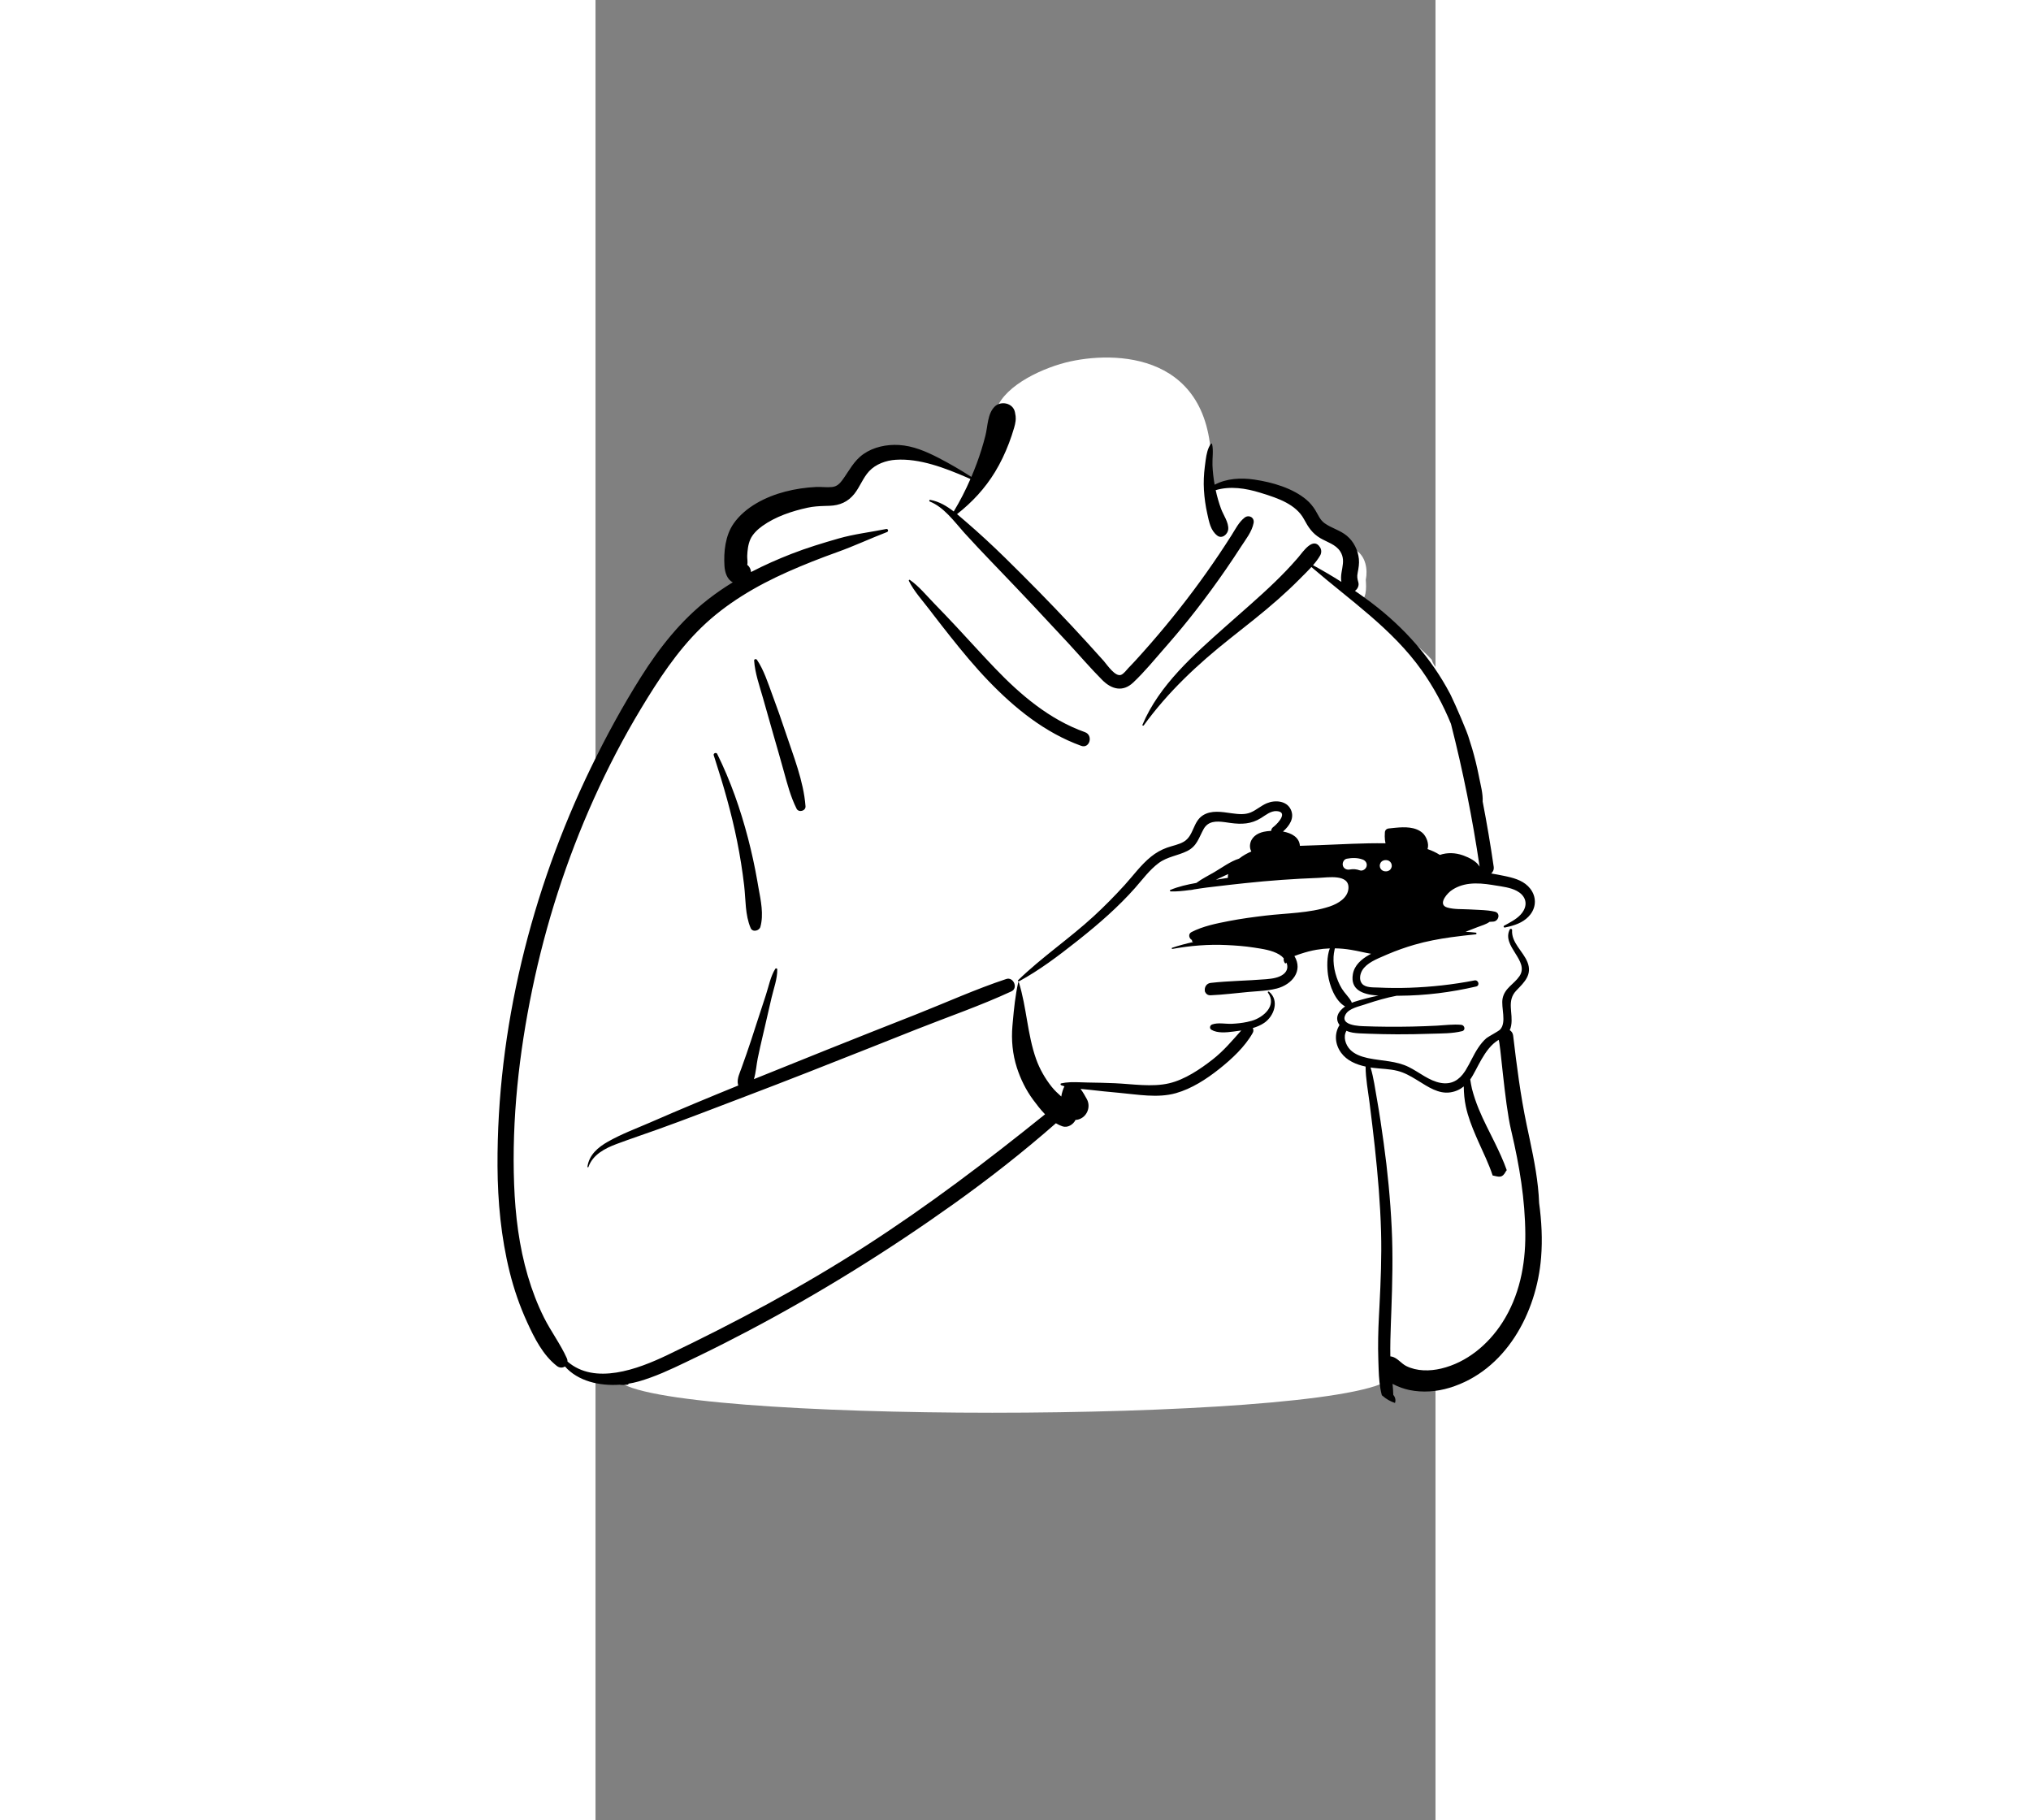 <?xml version="1.0" encoding="UTF-8"?>
<svg width="818px" height="733px" viewBox="100 -300 600 1300" version="1.1" xmlns="http://www.w3.org/2000/svg" xmlns:xlink="http://www.w3.org/1999/xlink">
    <rect x="100" y="-300" width="600" height="1300" fill="#808080" stroke="none"/>
    <!-- Generator: Sketch 62 (91390) - https://sketch.com -->
    <title>body/mono/Gaming</title>
    <desc>Created with Sketch.</desc>
    <g id="body/mono/Gaming" stroke="none" stroke-width="1" fill="none" fill-rule="evenodd">
        <path d="M764.147,391.463 C764.147,383.371 752.947,369.008 752.928,361.679 C762.344,359.996 770.216,347.239 768.13,339.25 C764.455,336.441 754.822,330.911 750.838,328.329 C726.565,329.065 735.79,295.296 733.043,278.131 C730.277,261.337 728.223,243.777 724.175,226.888 C716.985,213.374 713.611,198.224 706.739,184.778 C703.67,180.322 698.71,176.237 697.225,171.06 C682.191,154.64 661.495,144.798 644.463,130.891 C651.073,128.775 650.632,119.86 650.205,114.135 C651.743,106.666 650.1,97.298 643.288,93.09 C640.986,85.59 630.924,82.972 625.04,87.75 C621.175,70.427 606.054,59.917 590.214,53.489 C590.228,53.438 590.241,53.388 590.256,53.337 C574.281,46.997 555.133,43.836 539.194,47.4 C547.608,-46.348 475.805,-49.79 439.364,-41.911 C420.725,-37.882 392.758,-25.336 386.404,-7.895 C382.817,1.952 372.524,33.708 371.059,43.836 C343.232,27.957 310.972,7.019 286.836,38.987 C282.003,44.558 276.655,48.696 269.423,50.61 C246.843,56.469 216.873,56.665 204.039,79.683 C196.368,93.943 203.267,103.339 201.206,117.604 C99.563,188.983 14.622,451.936 33.694,574.269 C38.282,618.048 60.682,695.537 115.971,685.876 C144.171,716.72 617.495,716.72 666.302,685.876 C706.477,696.384 747.299,680.118 764.147,641.64 C785.542,588.878 762.869,531.897 758.851,477.772 C756.411,464.107 752.779,453.26 750.838,439.27 C750.029,433.441 752.819,423.743 750.838,418.369 C751.773,414.871 764.147,399.554 764.147,391.463 Z" id="🎨-Background" fill="#FFFFFF"></path>
        <path d="M540.411,17.101 C541.529,21.888 540.508,27.285 540.695,32.198 C540.873,36.893 541.427,41.561 542.243,46.187 C550.825,41.673 560.967,41.093 570.747,42.546 C583.398,44.426 598.037,48.586 607.952,57.038 C610.4,59.126 612.428,61.598 614.126,64.323 C616.164,67.593 617.465,71.287 620.696,73.63 C625.694,77.255 631.89,78.658 636.695,82.675 C641.594,86.77 644.635,92.892 645.278,99.21 C645.621,102.573 645.066,105.717 644.428,108.997 C643.856,111.948 644.137,113.159 644.914,116 C645.524,118.23 644.36,120.761 642.462,121.991 C646.531,124.784 650.545,127.663 654.489,130.659 C677.468,148.099 696.899,169.839 710.369,195.419 L710.694,196.054 L711.071,196.818 C714.354,203.562 722.942,223.278 724.01,227.711 C724.773,230.026 725.512,232.35 726.199,234.688 C728.013,240.884 729.551,247.157 730.826,253.482 L731.168,255.209 C732.203,260.521 733.984,266.813 733.697,272.475 C736.68,287.933 739.323,303.456 741.579,319.044 C741.874,321.086 741.061,322.745 739.799,323.846 C742.816,324.331 745.814,324.927 748.779,325.528 L750.501,325.89 L751.363,326.08 C757.538,327.473 763.633,329.501 767.678,334.688 C772.039,340.299 772.128,347.509 767.748,353.159 C764.029,357.959 758.598,360.239 752.928,361.679 C751.809,361.959 750.678,362.219 749.548,362.448 C748.789,362.608 748.289,361.569 749.008,361.169 L750.211,360.504 L751.852,359.604 C756.127,357.248 760.563,354.589 762.928,350.339 C766.139,344.569 763.598,339.228 758.088,336.299 C753.475,333.843 747.769,333.214 742.647,332.375 L740.532,332.026 C735.177,331.171 729.714,330.616 724.309,331.228 C719.579,331.768 714.789,333.379 710.968,336.268 L710.614,336.546 L710.248,336.853 C706.898,339.756 702.08,346.279 708.399,348.159 C713.229,349.587 719.114,349.232 724.19,349.509 L724.848,349.549 C729.098,349.839 733.539,349.839 737.838,350.349 C739.378,350.528 740.899,350.778 742.389,351.129 C746.659,352.139 745.189,357.819 741.428,358.219 C740.508,358.319 739.569,358.368 738.628,358.389 C736.168,360.239 732.768,361.079 729.859,362.228 C727.079,363.329 724.289,364.419 721.479,365.489 C723.899,365.599 726.319,365.799 728.729,366.099 C729.508,366.188 729.518,367.239 728.729,367.319 C722.928,367.909 717.128,368.549 711.348,369.358 C702.399,370.599 693.508,372.259 684.819,374.788 C678.467,376.645 672.193,378.855 666.108,381.436 L664.268,382.228 L663.508,382.559 C657.985,384.953 650.841,387.754 647.668,393.028 C646.008,395.778 645.279,400.028 647.619,402.659 C650.121,405.492 655.363,405.168 658.868,405.306 L659.149,405.319 C666.569,405.679 673.998,405.728 681.428,405.469 C696.998,404.919 712.579,403.219 727.869,400.228 C730.689,399.679 731.909,403.909 729.069,404.569 C711.033,408.759 692.8,411.058 674.294,411.165 L672.268,411.169 C665.059,412.547 657.99,414.602 650.98,416.921 L649.579,417.389 C645.439,418.788 638.369,420.179 635.928,424.288 C634.309,427.018 634.878,428.889 636.479,430.159 C639.298,432.389 645.298,432.808 648.218,432.919 C659.918,433.358 671.628,433.438 683.338,433.188 C689.189,433.058 695.039,432.849 700.889,432.549 C706.609,432.249 712.718,431.399 718.418,431.948 C720.869,432.188 721.689,435.788 719.029,436.459 C711.999,438.239 704.115,438.083 696.853,438.311 L696.018,438.339 C688.218,438.618 680.409,438.739 672.609,438.719 C665.913,438.692 659.22,438.557 652.532,438.311 L646.619,438.076 L645.572,438.026 C642.421,437.857 639.202,437.494 636.409,436.198 C633.829,440.518 635.758,446.308 639.088,449.728 C642.258,452.989 646.829,454.589 651.208,455.589 C651.619,455.679 652.029,455.768 652.439,455.849 C662.059,457.808 671.859,457.639 680.859,462.058 C688.428,465.778 695.359,471.978 703.838,473.448 C711.418,474.768 716.928,471.429 720.968,465.249 C721.189,464.909 721.409,464.569 721.619,464.228 C724.798,459.108 727.088,453.469 730.439,448.448 C732.149,445.889 734.079,443.429 736.439,441.429 C737.498,440.518 744.918,436.579 746.079,435.399 C751.069,430.278 746.649,419.509 747.949,413.089 C749.468,405.618 756.039,402.989 759.979,397.198 C767.468,386.179 746.928,375.858 753.069,363.808 C753.149,363.659 753.248,363.549 753.378,363.478 C753.918,363.188 754.779,363.549 754.729,364.259 C754.048,373.239 762.609,379.419 765.699,387.198 C769.218,396.049 763.598,401.409 757.859,407.319 C750.498,414.909 755.678,423.409 754.039,432.549 C753.825,433.747 753.481,434.803 753.034,435.748 C754.292,436.528 755.262,437.82 755.475,439.624 C757.999,461.024 760.712,482.358 765.142,503.462 L766.089,507.945 L767.359,513.927 C770.516,528.887 773.463,543.908 774.024,559.203 C775.783,572.11 776.481,585.125 775.439,598.118 C772.279,637.669 750.168,679.049 709.998,691.188 C700.699,693.999 690.838,694.728 681.298,692.759 C678.029,692.089 673.449,690.608 669.338,688.368 C669.583,691.004 669.777,693.64 669.858,696.27 C671.212,697.778 671.825,700.056 671.053,702.005 C667.778,700.927 664.8,699.221 662.119,696.886 L661.675,696.491 C660.085,690.584 659.62,684.122 659.389,677.899 L659.329,676.129 C659.268,674.409 659.229,672.719 659.168,671.069 C658.829,660.799 659.069,650.509 659.598,640.249 L659.988,632.696 C660.881,615.079 661.608,597.504 661.119,579.839 C660.559,559.509 658.819,539.268 656.639,519.049 C655.508,508.618 654.229,498.209 652.918,487.799 C651.869,479.419 650.109,470.399 650.079,461.759 C643.348,460.319 636.739,457.558 632.598,451.909 C628.208,445.919 627.559,438.259 631.458,432.118 C627.689,426.959 630.779,422.099 635.439,418.819 C628.279,414.808 624.289,403.868 623.229,396.259 C622.508,391.038 622.279,383.228 624.508,377.358 C621.309,377.469 618.109,377.799 614.909,378.349 C611.208,378.999 607.579,379.948 603.998,381.129 L602.185,381.728 C601.27,382.035 600.24,382.396 599.218,382.819 C605.689,393.518 597.378,403.219 586.718,405.989 C584.689,406.518 582.619,406.889 580.529,407.188 C575.819,407.839 571.008,408.038 566.338,408.469 C557.399,409.288 548.409,410.459 539.439,410.839 C537.468,410.929 536.199,410.009 535.598,408.728 C535.579,408.709 535.569,408.698 535.569,408.679 C535.359,408.339 535.218,407.978 535.168,407.599 C535.199,407.629 535.239,407.649 535.268,407.669 C534.838,405.268 536.279,402.349 539.439,401.999 C552.389,400.538 565.518,400.469 578.508,399.399 L579.34,399.329 C583.418,398.978 588.22,398.331 591.449,395.749 C594.449,393.349 594.718,390.228 593.518,387.409 C593.498,387.478 593.479,387.558 593.468,387.629 C593.378,388.188 592.609,388.169 592.359,387.778 C591.609,386.639 591.418,385.518 591.609,384.438 C590.708,383.399 589.619,382.478 588.439,381.768 C583.208,378.589 576.329,377.719 570.378,376.778 C563.869,375.749 557.309,375.278 550.739,374.969 C537.809,374.358 524.838,375.409 512.119,377.728 C511.588,377.819 511.369,377.079 511.889,376.909 C516.848,375.268 521.918,373.889 527.048,372.799 C526.928,372.778 526.809,372.759 526.689,372.728 C526.239,372.618 525.918,372.069 526.069,371.629 C526.088,371.558 526.119,371.489 526.149,371.429 C523.968,370.429 523.059,367.069 525.699,365.709 C533.928,361.459 543.588,359.538 552.619,357.788 C561.289,356.118 570.048,354.948 578.819,353.909 C593.649,352.169 609.819,352.209 624.088,347.528 L624.674,347.331 C630.485,345.327 637.422,341.266 637.829,334.409 C638.428,324.038 623.018,326.739 616.598,326.989 C599.029,327.659 581.479,328.879 563.989,330.759 C560.418,331.139 556.848,331.528 553.279,331.929 C547.809,332.538 542.329,333.179 536.869,333.858 C533.819,334.239 530.699,334.739 527.559,335.219 C526.579,335.459 525.619,335.629 524.659,335.719 C524.588,335.728 524.529,335.709 524.479,335.679 C519.909,336.319 515.319,336.808 510.859,336.669 C510.348,336.659 510.029,335.858 510.569,335.618 C516.329,333.179 522.739,331.739 529.168,330.608 C533.149,327.639 537.958,325.259 541.909,322.959 C547.329,319.799 553.539,315.149 559.689,313.259 C562.458,311.079 565.598,309.329 568.489,308.139 C567.659,306.849 567.359,305.058 567.508,303.549 C568.059,298.139 572.389,295.118 577.389,294.058 C578.939,293.739 580.729,293.499 582.639,293.409 C582.678,292.399 583.128,291.409 584.128,290.669 L584.423,290.445 L584.632,290.278 C587.989,287.552 594.652,279.879 586.628,279.319 C582.369,279.018 578.768,282.139 575.378,284.249 C568.338,288.639 561.529,288.858 553.489,287.768 L549.874,287.249 L549.273,287.168 C543.461,286.405 537.564,286.3 534.319,292.228 C530.838,298.569 529.619,304.349 522.598,307.839 C515.889,311.169 508.439,311.829 502.279,316.409 C495.678,321.308 490.718,328.188 485.319,334.288 C473.409,347.728 459.779,359.599 445.739,370.759 L443.241,372.738 C430.311,382.956 416.965,393.016 402.489,400.889 C402.389,400.938 402.288,400.959 402.199,400.959 C401.809,400.919 401.518,400.419 401.869,400.079 C418.779,383.649 438.559,370.329 455.928,354.339 C463.628,347.249 470.958,339.788 478.008,332.049 C484.168,325.259 489.628,317.629 496.809,311.849 C500.298,309.038 504.069,306.889 508.288,305.389 C512.229,303.978 516.649,303.278 520.279,301.118 C527.389,296.899 526.699,286.899 533.809,282.358 C539.905,278.463 547.331,279.886 554.091,280.81 L554.899,280.919 C559.279,281.499 563.809,281.989 567.989,280.259 C572.128,278.549 575.458,275.349 579.628,273.649 C585.439,271.259 593.678,271.829 596.659,278.219 C599.508,284.319 595.619,289.839 591.079,293.889 C597.268,295.009 602.699,297.999 603.159,304.099 C607.699,303.948 612.229,303.788 616.768,303.629 C632.579,303.079 648.468,302.018 664.289,302.299 C663.928,300.688 663.768,299.028 663.748,297.339 C663.739,296.399 663.779,295.459 663.848,294.499 C663.968,292.858 665.048,291.868 666.649,291.698 L670.222,291.316 L671.418,291.198 C678.112,290.565 685.598,290.432 690.699,294.858 C693.439,297.249 695.649,302.749 694.309,306.419 C697.428,307.489 700.399,308.858 703.109,310.589 C708.479,308.788 714.119,308.989 719.518,310.868 L720.159,311.097 C723.997,312.506 729.438,315.175 731.524,318.983 C726.461,284.665 719.638,250.64 711.061,217.026 C705.586,203.602 698.668,190.771 690.279,178.929 C669.149,149.089 638.708,128.569 611.369,104.979 C608.956,107.633 606.358,110.159 603.928,112.59 L602.898,113.627 C597.948,118.64 592.785,123.437 587.508,128.102 C576.479,137.852 564.87,146.851 553.344,155.994 C530.109,174.427 509.102,194 491.624,218.065 C491.31,218.499 490.439,218.246 490.682,217.669 C502.67,189.172 527.522,167.507 550.098,147.404 C561.97,136.833 574.12,126.517 585.535,115.447 C590.856,110.286 596.012,104.947 600.875,99.35 L602.085,97.946 C605.265,94.224 612.711,82.86 617.632,91.059 C618.663,92.774 618.618,94.968 617.632,96.685 C616.234,99.125 614.459,101.452 612.518,103.687 C619.418,107.44 626.176,111.403 632.786,115.598 C632.406,113.577 632.501,111.343 632.854,109.108 L632.969,108.398 L633.451,105.626 C634.141,101.539 634.496,97.74 631.904,93.755 C628.662,88.769 622.549,87.214 617.679,84.333 C612.069,81.013 609.139,76.571 606.135,70.933 C600.382,60.14 587.385,55.812 576.214,52.34 L574.809,51.904 C564.487,48.705 553.321,46.993 543.001,50.067 C543.969,54.573 545.236,59.015 546.819,63.342 C548.504,67.948 552.353,73.069 551.959,78.044 C551.687,81.487 547.557,85.167 544.13,82.536 C539.276,78.812 538.306,72.747 537.005,66.969 C535.747,61.381 534.944,55.657 534.602,49.94 C534.273,44.43 534.53,38.924 535.209,33.452 L535.73,29.433 L535.857,28.499 C536.424,24.437 537.267,20.173 539.553,16.989 C539.773,16.683 540.311,16.676 540.411,17.101 Z M399.582,-5.742 C399.655,-5.417 399.706,-5.096 399.752,-4.775 C400.086,-3.405 400.211,-2.088 400.17,-0.765 C400.19,-0.288 400.155,0.19 400.066,0.663 C399.887,2.22 399.512,3.818 399.005,5.565 C397.926,9.282 396.69,12.954 395.309,16.571 C392.579,23.724 389.356,30.549 385.372,37.091 C378.175,48.908 369.026,58.717 358.24,67.196 C360.287,68.885 362.288,70.642 364.293,72.367 C373.984,80.707 383.413,89.425 392.546,98.373 C408.765,114.266 424.658,130.454 440.178,147.03 C447.833,155.205 455.346,163.487 462.818,171.825 L463.063,172.105 L463.327,172.421 C465.981,175.629 471.285,183.282 475.242,182.053 C477.24,181.431 479.344,178.45 480.706,177.028 L483.214,174.412 C484.048,173.537 484.877,172.658 485.692,171.766 C500.288,155.774 514.099,139.168 527.067,121.811 C533.395,113.342 539.512,104.714 545.407,95.936 C548.437,91.423 551.411,86.87 554.325,82.279 C557.143,77.839 559.422,73.067 563.575,69.753 C566.623,67.321 570.846,69.551 570.078,73.538 C568.868,79.817 564.522,85.127 561.1,90.434 C557.663,95.767 554.145,101.048 550.548,106.273 C543.625,116.333 536.402,126.181 528.921,135.831 C522.478,144.141 515.757,152.238 508.854,160.171 L506.967,162.331 C499.542,170.796 492.254,179.782 484.049,187.508 C476.702,194.427 468.678,192.411 461.985,185.687 C453.52,177.186 445.661,167.992 437.516,159.181 C421.24,141.573 404.794,124.099 388.178,106.811 L382.715,101.121 C376.347,94.473 370.004,87.783 363.827,80.972 L363.029,80.083 C355.985,72.159 348.822,62.232 338.807,58.203 C338.083,57.912 338.349,56.884 339.131,57.028 C345.542,58.213 350.894,61.443 355.874,65.302 C360.35,57.895 364.344,50.087 367.826,42.101 L365.592,41.131 C349.608,34.224 331.592,27.26 314.432,28.38 C307.516,28.83 300.137,31.45 295.362,36.642 C291.038,41.345 288.879,47.687 284.911,52.696 C280.366,58.433 274.438,61.015 267.163,61.248 L263.625,61.355 C259.556,61.487 255.654,61.7 251.528,62.596 C240.346,65.02 228.557,68.953 219.179,75.67 C215.777,78.106 212.265,81.456 210.62,85.147 C208.989,88.804 208.52,93.083 208.361,97.03 C208.284,98.954 208.861,101.495 208.379,103.336 C208.434,103.125 208.459,103.237 208.466,103.457 C209.965,104.639 210.986,106.604 211.097,108.562 C220.445,103.69 230.122,99.42 239.987,95.571 C250.971,91.286 262.296,87.852 273.623,84.6 C284.709,81.419 296.313,80.103 307.614,77.835 C309.053,77.546 309.553,79.489 308.212,80.005 C296.334,84.567 284.841,89.975 272.864,94.267 C260.893,98.558 249.011,103.202 237.387,108.364 C214.919,118.345 193.216,131.045 175.515,148.276 C158.227,165.106 144.892,185.551 132.49,206.107 C120,226.808 108.853,248.263 98.918,270.302 C79.264,313.901 64.526,359.742 54.823,406.566 C45.38,452.132 40.104,499.325 41.861,545.898 C42.695,568.018 45.397,590.155 51.681,611.429 C54.683,621.593 58.441,631.524 63.189,641.005 C68.196,651.001 74.942,659.905 79.514,670.071 C79.89,670.907 80.034,671.71 80.013,672.456 C99.513,689.351 130.035,677.966 151.139,667.879 C199.699,644.659 247.359,619.249 292.659,590.089 C337.369,561.308 379.739,529.188 421.109,495.849 C417.909,492.549 415.088,488.849 412.609,485.499 C407.489,478.579 403.639,470.739 400.989,462.558 C397.889,452.978 396.928,442.728 397.809,432.719 L398.058,429.888 C398.901,420.436 399.875,410.844 401.949,401.608 C401.968,401.489 402.059,401.438 402.159,401.438 C402.258,401.438 402.359,401.499 402.399,401.608 C407.989,419.499 408.439,438.728 414.718,456.389 C417.248,463.489 421.168,470.349 425.869,476.239 C427.899,478.788 430.279,480.999 432.708,483.159 C432.869,482.058 433.088,480.969 433.418,479.899 L433.679,479.051 C434.005,478.023 434.408,476.879 434.968,475.868 C434.178,475.639 433.409,475.389 432.649,475.108 C432.048,474.889 431.918,473.919 432.649,473.759 C434.639,473.299 436.689,473.069 438.779,472.969 C439.109,472.919 439.428,472.909 439.748,472.929 C443.659,472.808 447.639,473.089 451.409,473.149 C457.939,473.249 464.449,473.368 470.968,473.659 C483.449,474.198 497.538,476.589 509.819,473.688 C520.979,471.049 531.979,463.608 540.928,456.608 C548.748,450.489 554.779,443.219 561.268,435.969 C560.802,436.042 560.339,436.111 559.878,436.175 L555.694,436.748 C550.412,437.454 544.141,438.007 539.949,435.469 C538.348,434.499 538.809,432.299 540.439,431.698 C544.718,430.129 550.029,431.429 554.588,431.209 C558.168,431.038 561.789,430.659 565.319,429.919 C566.479,429.679 567.628,429.399 568.768,429.069 C577.128,426.659 586.949,418.179 580.309,408.919 C580.059,408.569 580.338,408.249 580.678,408.188 C580.829,408.159 580.989,408.188 581.119,408.299 C588.678,414.558 584.748,425.778 577.598,430.589 C575.139,432.249 572.359,433.409 569.479,434.259 C570.029,435.268 570.128,436.509 569.468,437.688 C563.869,447.669 554.389,456.438 545.508,463.489 C536.389,470.728 525.869,477.558 514.559,480.759 C501.498,484.438 487.149,481.669 473.899,480.499 C466.718,479.868 459.559,479.118 452.389,478.288 C450.468,478.069 448.479,477.899 446.458,477.709 C448.359,480.209 449.869,483.089 450.859,484.819 C454.079,490.438 451.109,497.839 444.869,499.558 C444.218,499.739 443.548,499.839 442.889,499.858 C441.208,503.228 437.208,505.709 433.508,504.438 C431.899,503.889 430.348,503.139 428.859,502.239 C405.588,522.679 381.088,541.858 355.889,559.839 C309.159,593.179 260.178,623.629 209.389,650.399 C197.949,656.429 186.421,662.297 174.796,667.936 L164.79,672.759 C153.715,678.089 142.38,683.39 130.619,686.698 C128.326,687.343 125.925,687.864 123.465,688.263 C123.433,688.483 123.425,688.694 123.439,688.895 C121.228,689.19 119.298,689.235 117.65,689.03 L117.275,688.979 C102.858,689.987 87.437,686.467 78.162,675.937 C76.616,677.022 74.362,677.142 72.373,675.581 C62.37,667.732 56.407,655.782 51.174,644.373 C45.868,632.8 41.709,620.739 38.653,608.383 C32.549,583.705 30.128,558.249 30,532.864 C29.539,435.045 54.037,336.367 96.589,248.548 C107.381,226.275 119.277,204.418 132.483,183.481 C145.653,162.601 160.946,143.196 180.531,127.968 C186.163,123.59 192.022,119.587 198.065,115.899 C194.009,113.889 192.398,108.776 192.114,104.234 C191.484,94.147 192.686,82.526 198.592,74.015 C206.877,62.075 221.708,54.713 235.46,51.133 C242.639,49.265 250.065,48.176 257.47,47.808 C261.288,47.617 265.255,48.245 269.027,47.833 C272.355,47.471 274.413,45.485 276.327,42.874 C281.23,36.181 284.422,29.161 291.455,24.255 C298.671,19.222 308.022,17.296 316.715,17.818 C326.842,18.427 336.081,22.417 345,27.002 C353.05,31.14 360.864,35.724 368.479,40.614 C369.875,37.343 371.19,34.047 372.413,30.74 C374.785,24.328 376.848,17.712 378.522,11.084 C380.219,4.363 379.971,-4.513 385.097,-9.567 C389.554,-13.96 398.137,-12.235 399.582,-5.742 Z M745.061,442.722 L745.025,442.73 C734.657,448.874 729.699,464.228 724.819,470.938 C725.218,473.188 725.498,475.478 726.048,477.608 C727.309,482.499 728.958,487.349 730.869,492.009 C734.229,500.239 738.439,508.079 742.329,516.058 C745.459,522.475 748.526,529.01 750.912,535.765 C750.653,536.024 750.414,536.331 750.211,536.712 C747.623,541.559 745.597,540.606 740.822,539.548 L740.819,539.538 C738.088,531.179 734.149,523.329 730.609,515.308 L729.748,513.349 L728.896,511.389 C725.938,504.525 723.239,497.597 721.668,490.239 C720.668,485.549 720.258,480.728 720.199,475.938 C717.609,478.069 714.498,479.599 710.579,480.188 C702.191,481.455 694.595,476.202 687.761,471.987 L686.22,471.045 C681.942,468.442 677.7,466.037 672.768,464.808 C667.168,463.409 661.378,463.409 655.689,462.698 C655.008,462.608 654.319,462.518 653.628,462.409 C655.848,469.759 656.878,477.739 658.199,485.099 C660.039,495.419 661.539,505.829 662.979,516.209 C665.779,536.329 667.729,556.608 668.718,576.899 C669.676,596.544 669.193,616.117 668.483,635.757 L668.128,645.334 C667.844,653.132 667.61,660.939 667.748,668.739 C668.128,668.768 668.508,668.829 668.889,668.919 C672.829,669.839 675.518,673.858 679.119,675.649 C686.718,679.429 695.899,679.379 703.989,677.469 C722.389,673.108 737.689,660.268 747.768,644.579 C759.869,625.759 764.309,603.608 764.168,581.448 C764.001,556.508 759.962,532.663 754.34,508.586 L753.979,507.049 C749.246,486.99 746.282,442.913 745.061,442.722 Z M229.82,392.401 C229.925,399.109 227.197,406.284 225.698,412.802 C224.084,419.825 222.474,426.848 220.842,433.868 L219.374,440.157 C218.152,445.399 216.947,450.644 215.867,455.917 C214.979,460.252 214.607,465.965 213.152,470.744 C230.459,463.744 247.793,456.815 265.098,449.838 C286.418,441.239 307.838,432.878 329.208,424.418 C350.498,415.998 371.668,406.418 393.389,399.218 C398.559,397.498 402.059,405.748 397.108,408.037 C375.048,418.268 351.708,426.278 329.108,435.239 L296.416,448.217 C266.447,460.108 236.458,471.942 206.318,483.368 C185.788,491.149 165.338,499.159 144.678,506.548 C134.828,510.069 124.889,513.399 115.088,517.048 C106.878,520.108 97.998,524.649 94.958,533.468 C94.798,533.928 94.168,533.739 94.238,533.268 C95.468,524.728 101.809,519.388 108.958,515.348 C118.447,509.973 128.869,506.061 138.885,501.75 L140.248,501.159 C160.701,492.239 181.319,483.68 201.998,475.264 C201.793,474.764 201.672,474.228 201.663,473.668 L201.604,473.684 C201.228,469.861 202.981,466.452 204.242,462.896 L207.859,452.692 C210.269,445.897 212.431,439.018 214.658,432.162 C216.987,424.996 219.338,417.837 221.685,410.677 C223.673,404.612 225.009,397.383 228.41,391.962 C228.82,391.309 229.95,391.676 229.82,392.401 Z M628.109,377.319 L627.851,378.621 C627.55,380.144 627.269,381.679 627.199,383.219 C626.998,387.249 627.458,391.278 628.529,395.169 C629.579,399.018 631.048,402.739 633.139,406.149 C635.119,409.358 637.989,411.879 639.819,415.169 C640.008,415.518 640.128,415.868 640.178,416.209 C640.878,415.919 641.569,415.659 642.239,415.448 C647.819,413.679 653.518,412.198 659.298,411.089 L658.381,411.027 L657.789,410.979 C648.132,410.162 639.02,407.003 640.989,395.728 C642.102,389.354 647.105,385.08 652.467,382.051 L653.139,381.679 C653.428,381.518 653.729,381.358 654.018,381.219 C649.168,380.399 645.649,379.389 639.699,378.389 C635.838,377.739 631.968,377.379 628.109,377.319 Z M186.918,238.436 C196.414,257.622 203.558,278.022 208.948,298.719 C211.55,308.714 213.759,318.808 215.534,328.982 L216.117,332.379 L216.449,334.223 C218.107,343.291 220.214,353.116 217.778,361.964 C216.983,364.855 212.183,365.999 210.839,362.872 C206.785,353.432 207.355,342.581 206.18,332.479 C204.945,321.879 203.26,311.329 201.16,300.866 C197.126,280.762 191.465,261.128 185.154,241.642 L184.45,239.477 C183.914,238.034 186.248,237.083 186.918,238.436 Z M551.918,324.268 C549.088,325.599 546.258,326.819 543.758,328.038 C543.569,328.139 543.369,328.228 543.168,328.329 C545.998,327.849 548.838,327.399 551.678,326.978 C551.649,326.058 551.739,325.149 551.918,324.268 Z M662.652,314.659 C662.226,314.797 661.851,315.02 661.524,315.326 L661.365,315.486 C660.975,315.849 660.699,316.278 660.538,316.773 C660.288,317.251 660.172,317.765 660.193,318.315 L660.336,319.378 C660.526,320.056 660.869,320.643 661.365,321.143 L662.174,321.768 C662.72,322.084 663.303,322.263 663.924,322.305 L664.193,322.315 L665.002,322.315 C665.465,322.299 665.901,322.185 666.31,321.97 C666.735,321.832 667.111,321.609 667.437,321.303 L667.597,321.143 C667.988,320.78 668.263,320.351 668.424,319.856 C668.639,319.447 668.753,319.011 668.769,318.548 L668.769,318.315 L668.626,317.251 C668.459,316.657 668.176,316.133 667.775,315.677 L667.597,315.486 L666.788,314.86 C666.242,314.544 665.658,314.365 665.037,314.324 L664.769,314.315 L664.193,314.315 C663.642,314.294 663.128,314.409 662.652,314.659 Z M636.633,313.306 C634.508,313.696 633.303,316.272 633.84,318.225 C634.434,320.388 636.489,321.349 638.553,321.053 L638.76,321.02 C641.178,320.575 643.547,320.747 645.85,321.596 C647.876,322.344 650.233,320.759 650.77,318.802 C651.384,316.568 650.011,314.632 647.976,313.882 C644.326,312.534 640.411,312.61 636.633,313.306 Z M215.321,171.251 C220.16,178.341 223.181,187.768 226.162,195.871 L226.459,196.677 C229.627,205.193 232.684,213.776 235.534,222.405 C241.222,239.63 248.637,257.655 250.006,275.851 C250.26,279.209 245.12,280.555 243.631,277.579 C239.35,269.022 237.048,260.102 234.514,250.928 C232.099,242.179 229.582,233.46 227.064,224.74 C224.547,216.025 222.112,207.284 219.632,198.558 C217.221,190.069 213.864,180.63 213.312,171.795 C213.24,170.647 214.766,170.435 215.321,171.251 Z M324.531,114.165 C330.99,118.648 336.28,125.206 341.746,130.814 C347.291,136.504 352.762,142.246 358.182,148.056 C367.239,157.767 376.132,167.636 385.317,177.227 C403.621,196.343 424.328,213.933 449.59,222.917 C455.703,225.09 453.025,234.9 446.898,232.68 C421.059,223.312 399.654,205.992 380.773,186.397 C370.994,176.249 362.021,165.405 353.272,154.368 C349.178,149.202 345.114,144.022 341.108,138.79 L338.712,135.645 C333.675,129 327.512,122.376 323.826,114.871 C323.619,114.45 324.073,113.849 324.531,114.165 Z" id="🖍-Ink" fill="#000000"></path>
    </g>
</svg>
